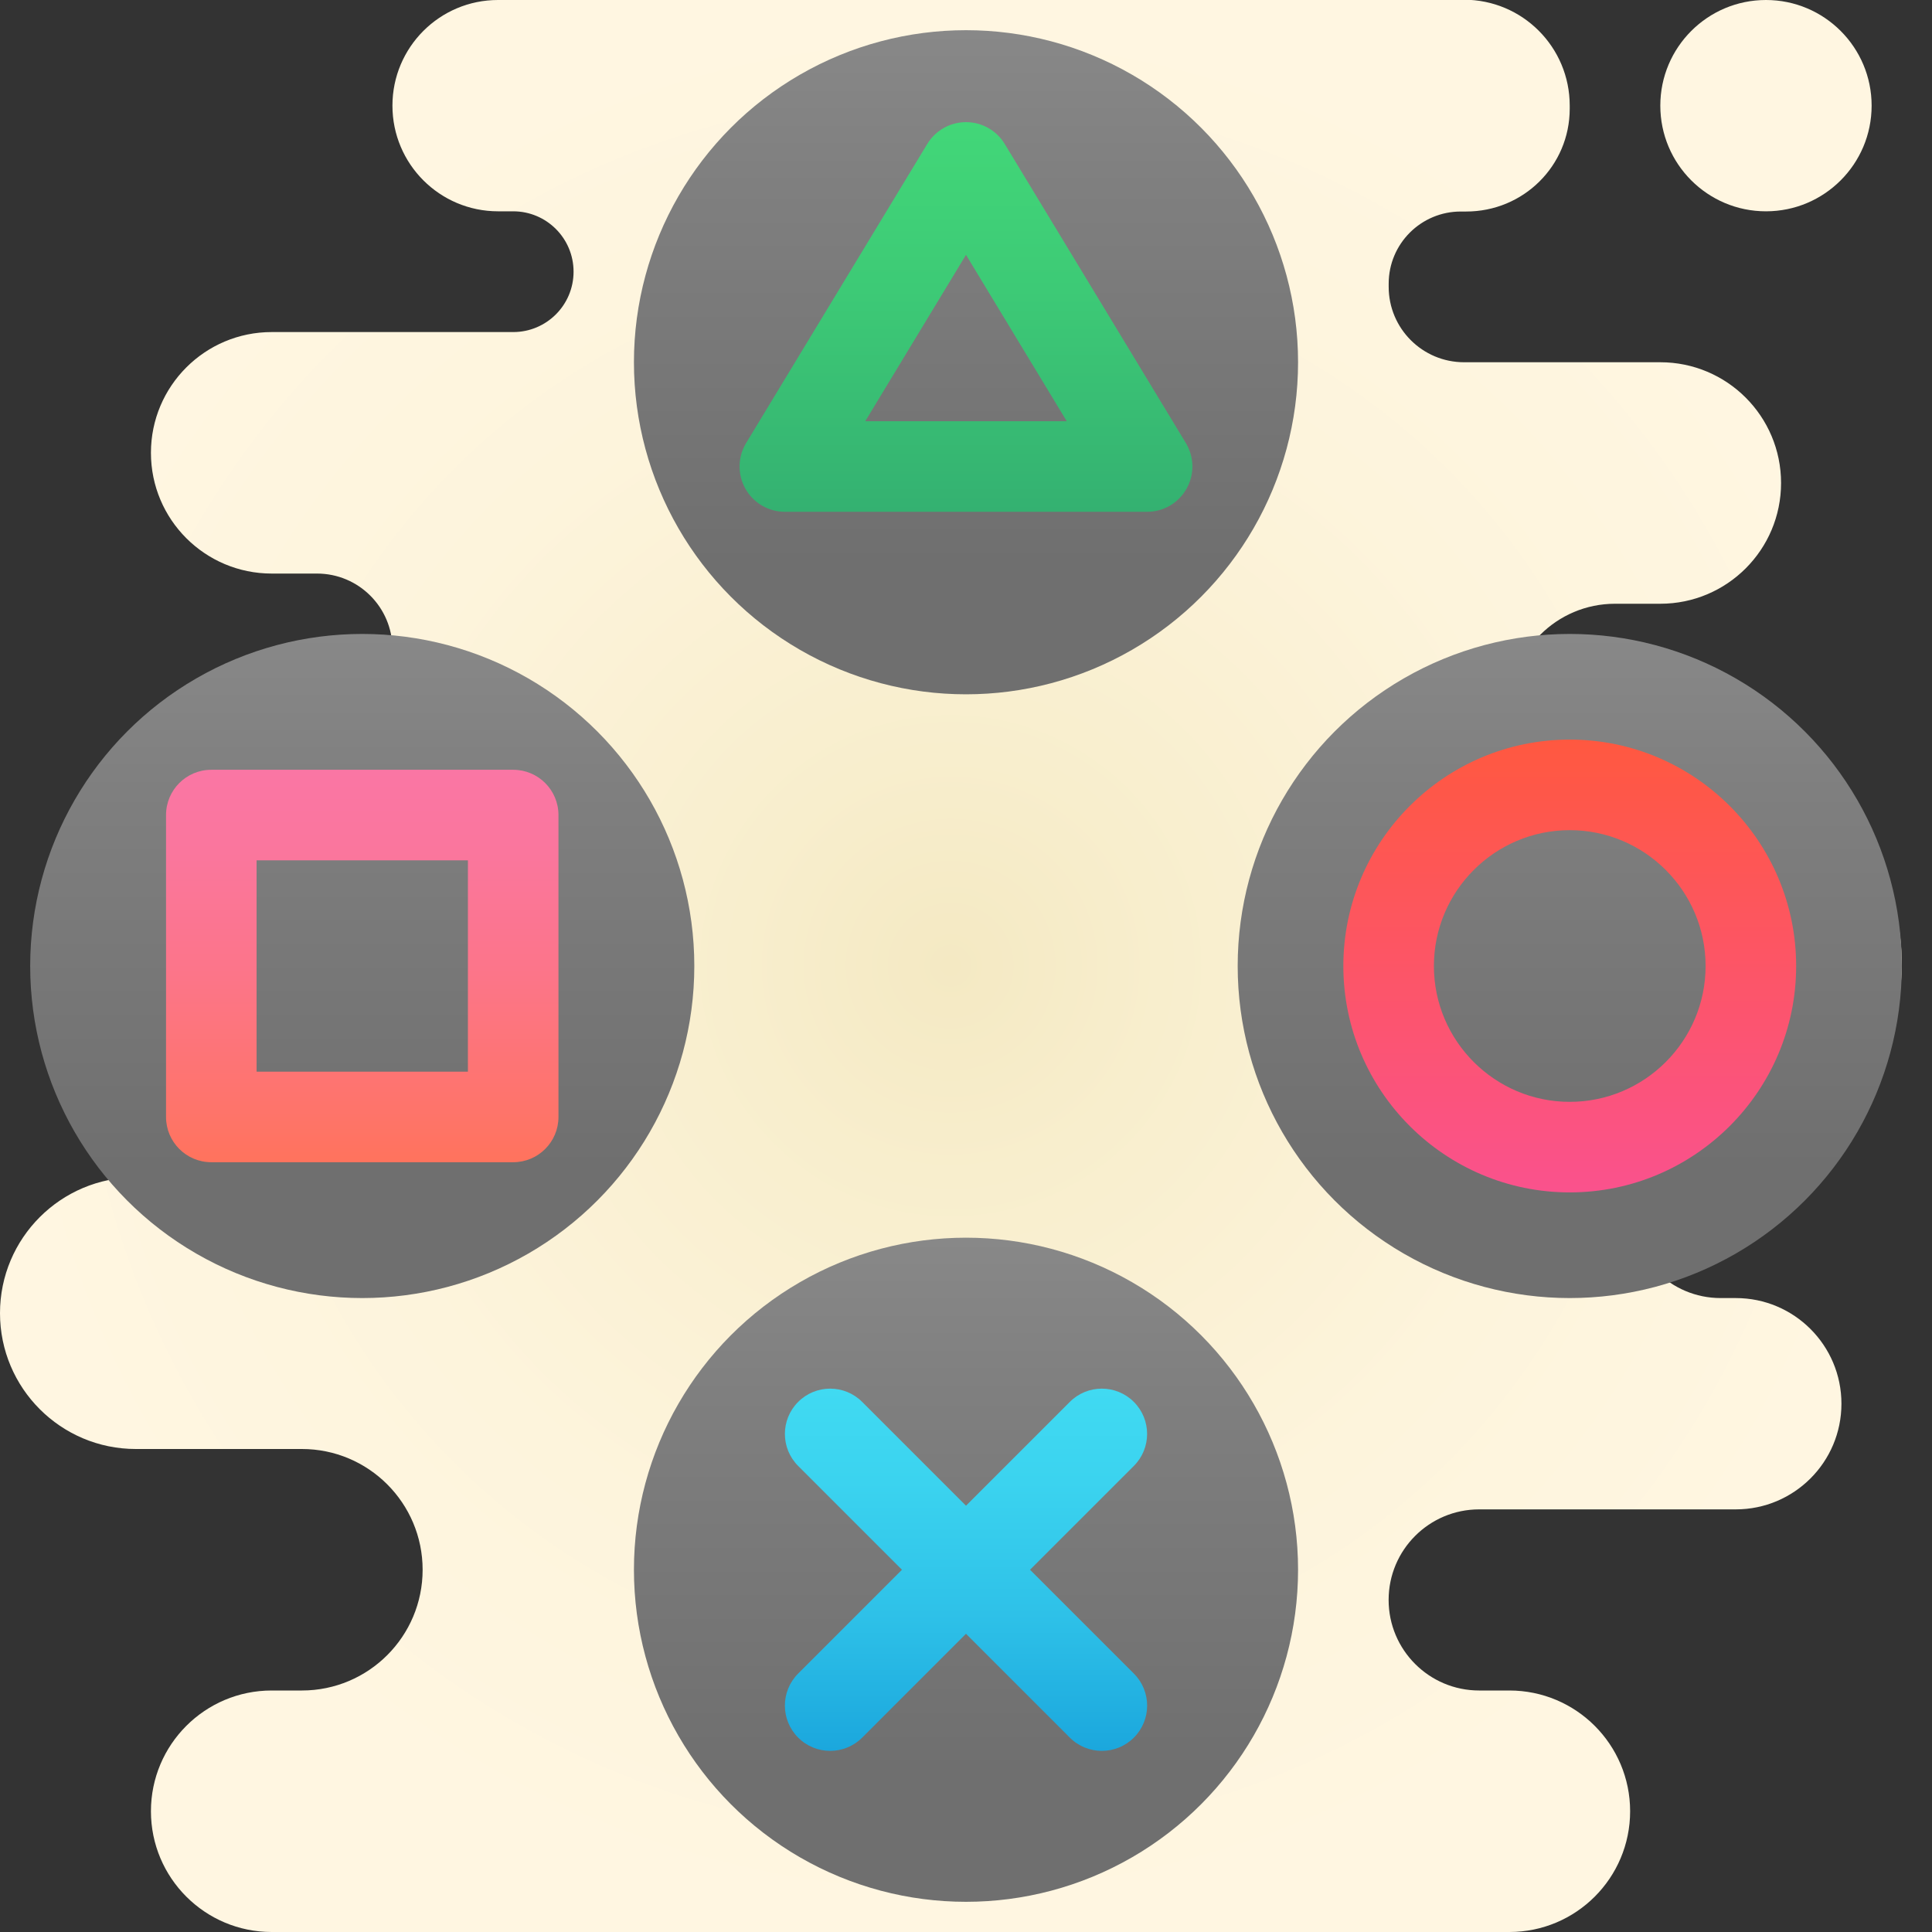 <svg xmlns="http://www.w3.org/2000/svg" viewBox="0 0 64 64"><rect x="0" y="0" width="64" height="64" fill="#333333" stroke="none"/><radialGradient id="e8txPwk2ITnHf92JzivbEa" cx="-1724.583" cy="1434.083" r="28.77" gradientTransform="matrix(-1 0 0 1 -1690 -1400)" gradientUnits="userSpaceOnUse"><stop offset="0" stop-color="#f4e9c3"/><stop offset=".219" stop-color="#f8eecd"/><stop offset=".644" stop-color="#fdf4dc"/><stop offset="1" stop-color="#fff6e1"/></radialGradient><path fill="url(#e8txPwk2ITnHf92JzivbEa)" d="M58.5,0L58.5,0C56.567,0,55,1.567,55,3.5l0,0C55,5.433,56.567,7,58.5,7l0,0C60.433,7,62,5.433,62,3.5l0,0C62,1.567,60.433,0,58.5,0z"/><radialGradient id="e8txPwk2ITnHf92JzivbEb" cx="-1721.5" cy="1431.995" r="31.753" gradientTransform="matrix(-1 0 0 1 -1690 -1400)" gradientUnits="userSpaceOnUse"><stop offset="0" stop-color="#f4e9c3"/><stop offset=".219" stop-color="#f8eecd"/><stop offset=".644" stop-color="#fdf4dc"/><stop offset="1" stop-color="#fff6e1"/></radialGradient><path fill="url(#e8txPwk2ITnHf92JzivbEb)" d="M0,43.5L0,43.5C0,45.985,2.015,48,4.5,48H10c2.209,0,4,1.791,4,4l0,0c0,2.209-1.791,4-4,4H9c-2.209,0-4,1.791-4,4l0,0c0,2.209,1.791,4,4,4h41c2.209,0,4-1.791,4-4l0,0c0-2.209-1.791-4-4-4h-1c-1.657,0-3-1.343-3-3l0,0c0-1.657,1.343-3,3-3h8.5c1.933,0,3.5-1.567,3.5-3.5l0,0c0-1.933-1.567-3.5-3.5-3.5h-0.502C55.342,43,54,41.658,54,40.002l0,0c0-1.655,1.341-2.997,2.996-2.998L58.009,37C60.767,36.995,63,34.758,63,32l0,0c0-2.761-1.239-5-4-5h-5.5c-1.933,0-3.5-1.567-3.5-3.5l0,0c0-1.933,1.567-3.5,3.5-3.5H55c2.209,0,4-1.791,4-4l0,0c0-2.209-1.791-4-4-4h-6.5c-1.38,0-2.499-1.12-2.498-2.5V9.395c0.001-1.322,1.074-2.392,2.396-2.388h0.16c1.91,0.005,3.44-1.519,3.441-3.402c0-0.035,0-0.07,0-0.106c0.001-1.938-1.568-3.51-3.507-3.508C41.425-0.002,23.554,0,16.497,0C14.564,0,13,1.567,13,3.5l0,0C13,5.433,14.567,7,16.5,7H17c1.105,0,2,0.895,2,2l0,0c0,1.105-0.895,2-2,2H9c-2.209,0-4,1.791-4,4l0,0c0,2.209,1.791,4,4,4h1.5c1.381,0,2.5,1.119,2.5,2.5l0,0c0,1.381-1.119,2.5-2.5,2.5H7c-2.209,0-4,1.791-4,4H2c0,2.209,1.791,4,4,4h0.5c1.933,0,3.5,1.567,3.5,3.5l0,0c0,1.933-1.567,3.5-3.5,3.5h-2C2.015,39,0,41.015,0,43.5z"/><linearGradient id="e8txPwk2ITnHf92JzivbEc" x1="12" x2="12" y1="4.859" y2="38.713" gradientUnits="userSpaceOnUse"><stop offset="0" stop-color="#a4a4a4"/><stop offset=".63" stop-color="#7f7f7f"/><stop offset="1" stop-color="#6f6f6f"/><stop offset="1" stop-color="#6f6f6f"/></linearGradient><circle cx="12" cy="32" r="11" fill="url(#e8txPwk2ITnHf92JzivbEc)"/><linearGradient id="e8txPwk2ITnHf92JzivbEd" x1="32" x2="32" y1="24.859" y2="58.713" gradientUnits="userSpaceOnUse"><stop offset="0" stop-color="#a4a4a4"/><stop offset=".63" stop-color="#7f7f7f"/><stop offset="1" stop-color="#6f6f6f"/><stop offset="1" stop-color="#6f6f6f"/></linearGradient><circle cx="32" cy="52" r="11" fill="url(#e8txPwk2ITnHf92JzivbEd)"/><linearGradient id="e8txPwk2ITnHf92JzivbEe" x1="52" x2="52" y1="4.859" y2="38.713" gradientUnits="userSpaceOnUse"><stop offset="0" stop-color="#a4a4a4"/><stop offset=".63" stop-color="#7f7f7f"/><stop offset="1" stop-color="#6f6f6f"/><stop offset="1" stop-color="#6f6f6f"/></linearGradient><circle cx="52" cy="32" r="11" fill="url(#e8txPwk2ITnHf92JzivbEe)"/><linearGradient id="e8txPwk2ITnHf92JzivbEf" x1="32" x2="32" y1="-15.141" y2="18.713" gradientUnits="userSpaceOnUse"><stop offset="0" stop-color="#a4a4a4"/><stop offset=".63" stop-color="#7f7f7f"/><stop offset="1" stop-color="#6f6f6f"/><stop offset="1" stop-color="#6f6f6f"/></linearGradient><circle cx="32" cy="12" r="11" fill="url(#e8txPwk2ITnHf92JzivbEf)"/><linearGradient id="e8txPwk2ITnHf92JzivbEg" x1="12" x2="12" y1="38.5" y2="25.5" gradientUnits="userSpaceOnUse"><stop offset="0" stop-color="#ff735d"/><stop offset=".139" stop-color="#fe746b"/><stop offset=".492" stop-color="#fc758a"/><stop offset=".791" stop-color="#fa769d"/><stop offset="1" stop-color="#fa76a4"/></linearGradient><path fill="url(#e8txPwk2ITnHf92JzivbEg)" d="M17,38.5H7c-0.829,0-1.5-0.671-1.5-1.5V27c0-0.829,0.671-1.5,1.5-1.5h10c0.829,0,1.5,0.671,1.5,1.5v10C18.5,37.829,17.829,38.5,17,38.5z M8.5,35.5h7v-7h-7V35.5z"/><linearGradient id="e8txPwk2ITnHf92JzivbEh" x1="32" x2="32" y1="4.046" y2="16.954" gradientUnits="userSpaceOnUse"><stop offset="0" stop-color="#42d778"/><stop offset=".428" stop-color="#3dca76"/><stop offset="1" stop-color="#34b171"/></linearGradient><path fill="url(#e8txPwk2ITnHf92JzivbEh)" d="M38,16.954H26c-0.542,0-1.041-0.292-1.307-0.764c-0.266-0.472-0.257-1.05,0.023-1.513l6-9.907C30.989,4.32,31.475,4.046,32,4.046s1.011,0.274,1.283,0.723l6,9.907c0.28,0.463,0.29,1.042,0.023,1.513C39.041,16.662,38.542,16.954,38,16.954z M28.662,13.954h6.676L32,8.442L28.662,13.954z"/><linearGradient id="e8txPwk2ITnHf92JzivbEi" x1="52" x2="52" y1="24.5" y2="39.5" gradientUnits="userSpaceOnUse"><stop offset="0" stop-color="#ff5840"/><stop offset=".989" stop-color="#fa528c"/></linearGradient><path fill="url(#e8txPwk2ITnHf92JzivbEi)" d="M52,39.5c-4.136,0-7.5-3.364-7.5-7.5s3.364-7.5,7.5-7.5s7.5,3.364,7.5,7.5S56.136,39.5,52,39.5z M52,27.5c-2.481,0-4.5,2.019-4.5,4.5s2.019,4.5,4.5,4.5s4.5-2.019,4.5-4.5S54.481,27.5,52,27.5z"/><linearGradient id="e8txPwk2ITnHf92JzivbEj" x1="32" x2="32" y1="46" y2="58" gradientUnits="userSpaceOnUse"><stop offset="0" stop-color="#40daf2"/><stop offset=".259" stop-color="#3bd3ef"/><stop offset=".624" stop-color="#2ec1e8"/><stop offset="1" stop-color="#1ba7dd"/></linearGradient><path fill="url(#e8txPwk2ITnHf92JzivbEj)" d="M34.121,52l3.439-3.439c0.586-0.585,0.586-1.536,0-2.121c-0.586-0.586-1.535-0.586-2.121,0L32,49.879l-3.439-3.439c-0.586-0.586-1.535-0.586-2.121,0c-0.586,0.585-0.586,1.536,0,2.121L29.879,52l-3.439,3.439c-0.586,0.585-0.586,1.536,0,2.121C26.732,57.854,27.116,58,27.5,58s0.768-0.146,1.061-0.439L32,54.121l3.439,3.439C35.732,57.854,36.116,58,36.5,58s0.768-0.146,1.061-0.439c0.586-0.585,0.586-1.536,0-2.121L34.121,52z"/></svg>